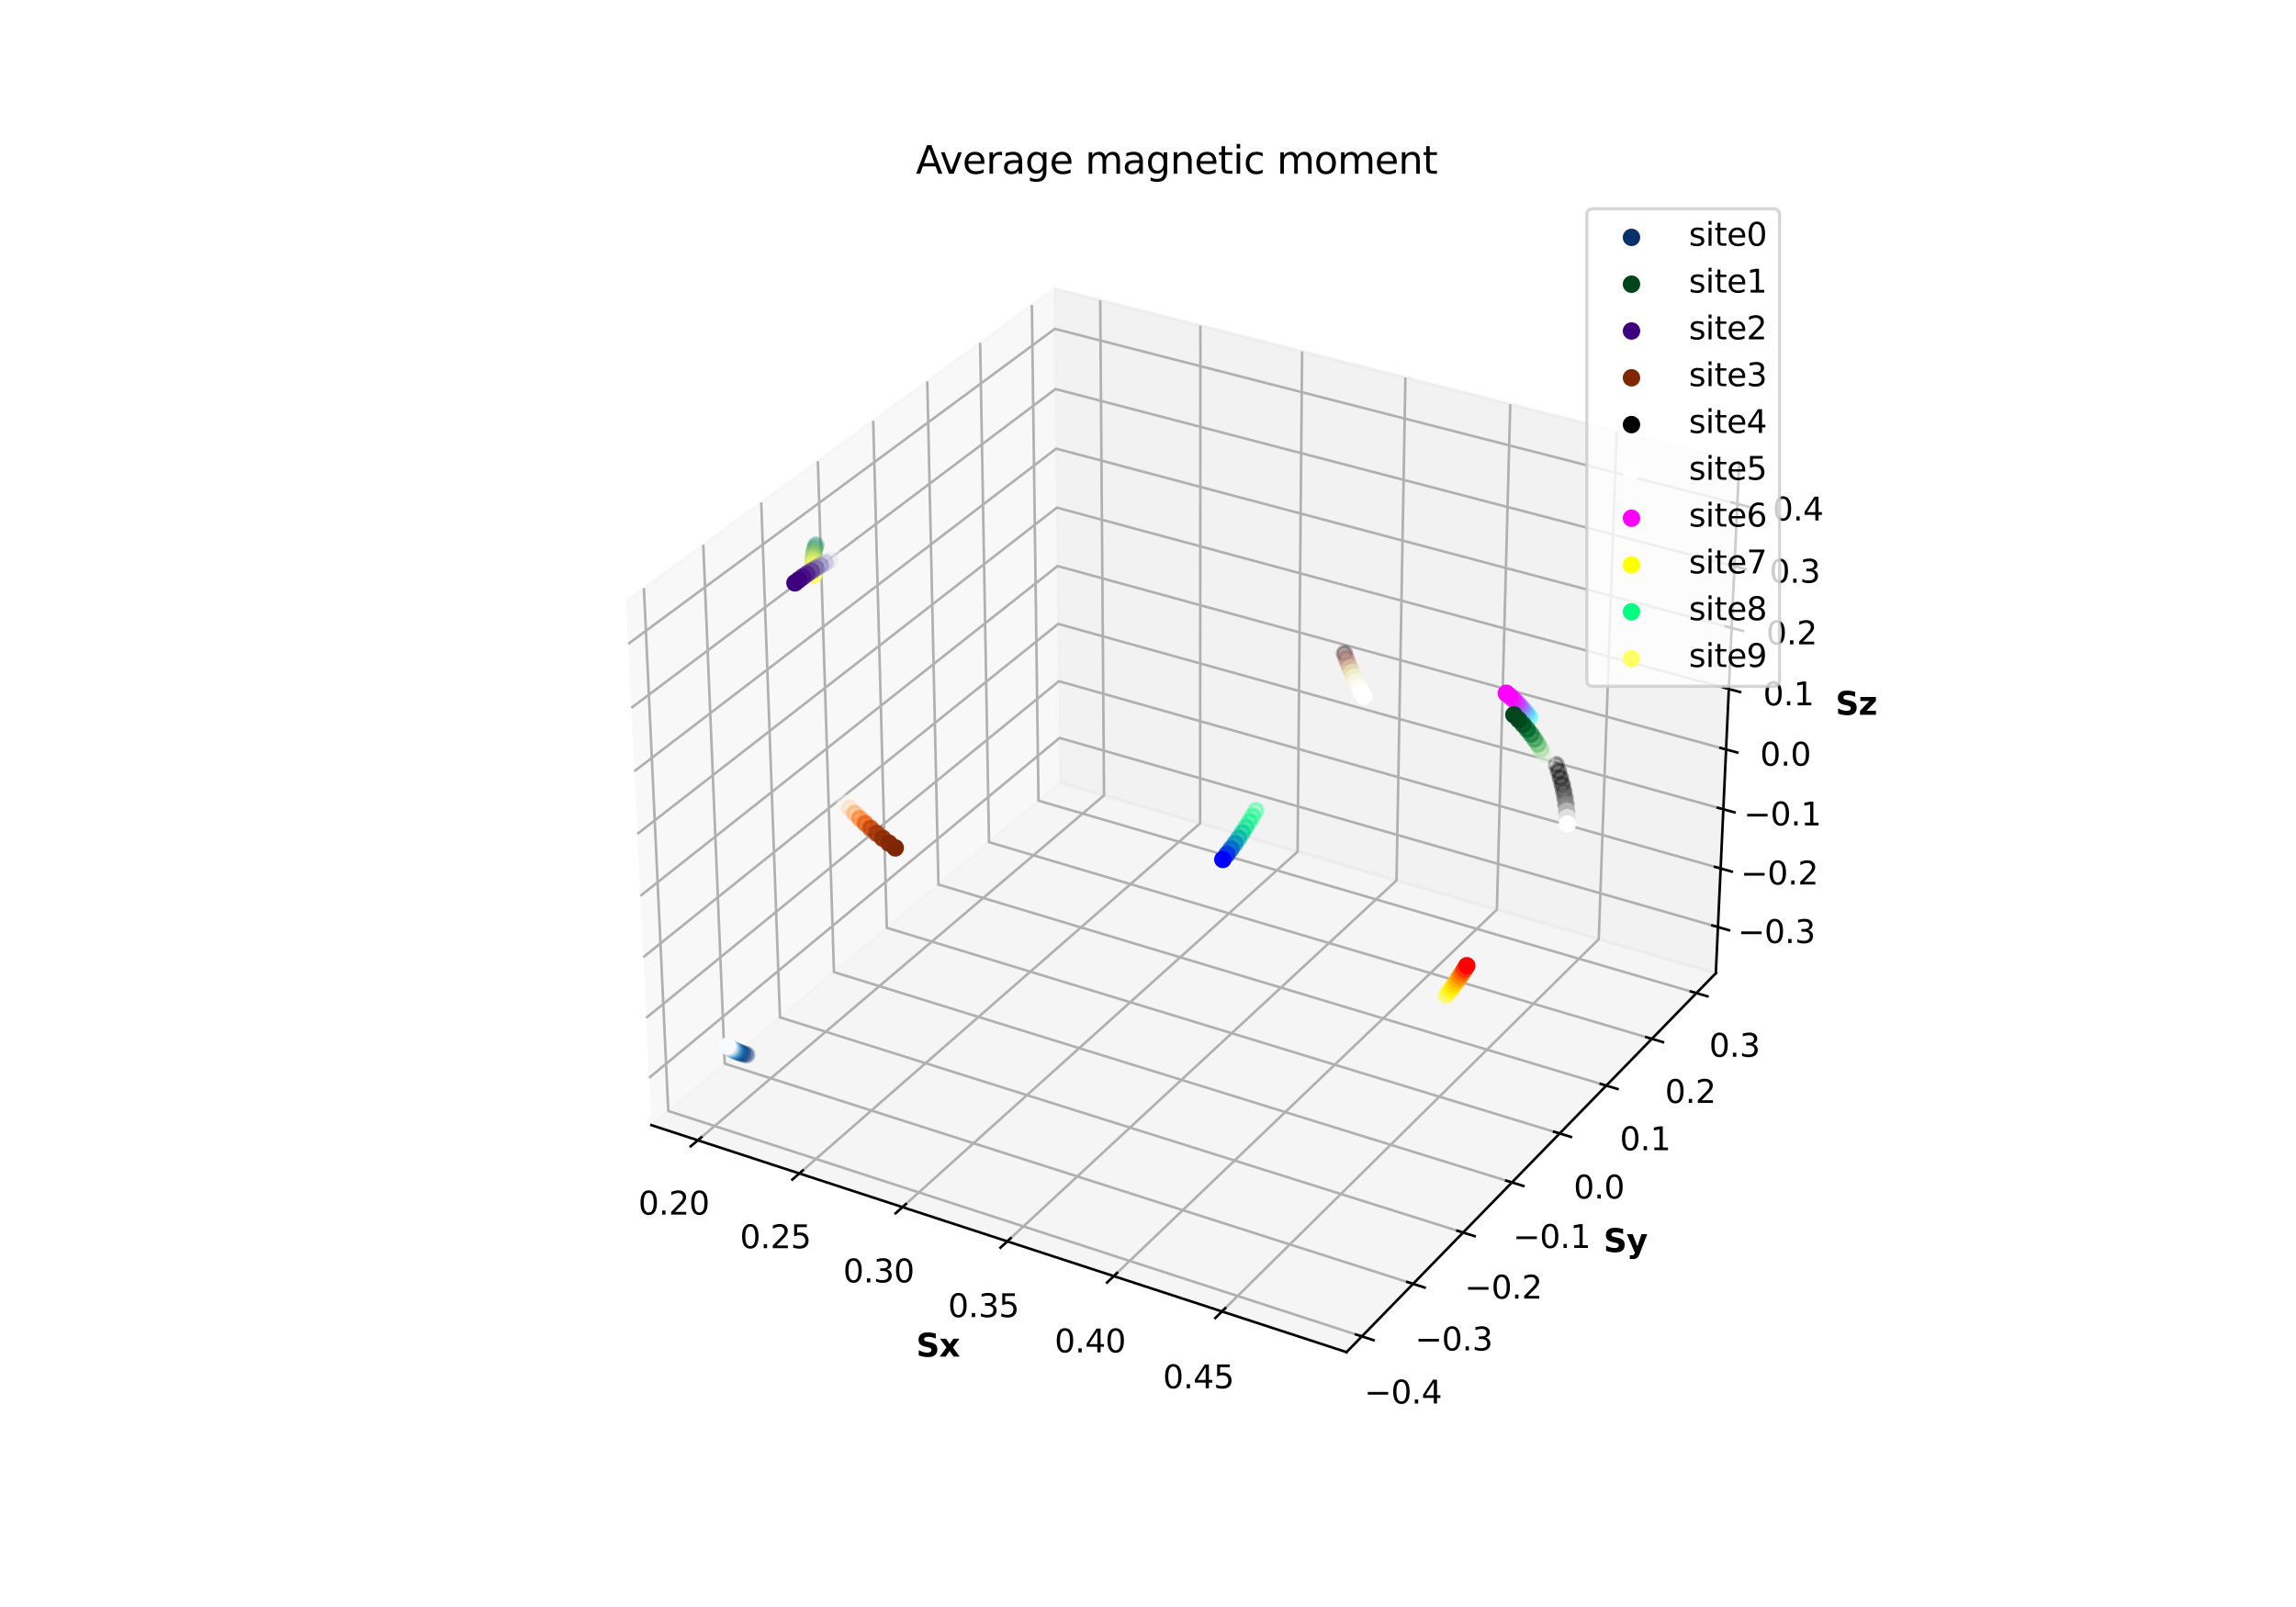 <?xml version="1.0" encoding="utf-8" standalone="no"?>
<!DOCTYPE svg PUBLIC "-//W3C//DTD SVG 1.1//EN"
  "http://www.w3.org/Graphics/SVG/1.1/DTD/svg11.dtd">
<svg xmlns:xlink="http://www.w3.org/1999/xlink" width="720pt" height="504pt" viewBox="0 0 720 504" xmlns="http://www.w3.org/2000/svg" version="1.1">
 <defs>
  <style type="text/css">*{stroke-linejoin: round; stroke-linecap: butt}</style>
 </defs>
 <g id="figure_1">
  <g id="patch_1">
   <path d="M 0 504 
L 720 504 
L 720 0 
L 0 0 
z
" style="fill: #ffffff"/>
  </g>
  <g id="patch_2">
   <path d="M 174.96 448.56 
L 563.04 448.56 
L 563.04 60.48 
L 174.96 60.48 
z
" style="fill: #ffffff"/>
  </g>
  <g id="pane3d_1">
   <g id="patch_3">
    <path d="M 204.263 352.872 
L 332.419 245.448 
L 330.638 90.525 
L 196.348 188.523 
" style="fill: #f2f2f2; opacity: 0.5; stroke: #f2f2f2; stroke-linejoin: miter"/>
   </g>
  </g>
  <g id="pane3d_2">
   <g id="patch_4">
    <path d="M 332.419 245.448 
L 538.065 305.222 
L 545.404 144.961 
L 330.638 90.525 
" style="fill: #e6e6e6; opacity: 0.5; stroke: #e6e6e6; stroke-linejoin: miter"/>
   </g>
  </g>
  <g id="pane3d_3">
   <g id="patch_5">
    <path d="M 204.263 352.872 
L 422.257 424.069 
L 538.065 305.222 
L 332.419 245.448 
" style="fill: #ececec; opacity: 0.5; stroke: #ececec; stroke-linejoin: miter"/>
   </g>
  </g>
  <g id="axis3d_1">
   <g id="line2d_1">
    <path d="M 204.263 352.872 
L 422.257 424.069 
" style="fill: none; stroke: #000000; stroke-width: 0.8; stroke-linecap: square"/>
   </g>
   <g id="text_1">
    <!-- Sx -->
    <g transform="translate(287.312 425.472) scale(0.1 -0.1)">
     <defs>
      <path id="DejaVuSans-Bold-53" d="M 3834 4519 
L 3834 3531 
Q 3450 3703 3084 3790 
Q 2719 3878 2394 3878 
Q 1963 3878 1756 3759 
Q 1550 3641 1550 3391 
Q 1550 3203 1689 3098 
Q 1828 2994 2194 2919 
L 2706 2816 
Q 3484 2659 3812 2340 
Q 4141 2022 4141 1434 
Q 4141 663 3683 286 
Q 3225 -91 2284 -91 
Q 1841 -91 1394 -6 
Q 947 78 500 244 
L 500 1259 
Q 947 1022 1364 901 
Q 1781 781 2169 781 
Q 2563 781 2772 912 
Q 2981 1044 2981 1288 
Q 2981 1506 2839 1625 
Q 2697 1744 2272 1838 
L 1806 1941 
Q 1106 2091 782 2419 
Q 459 2747 459 3303 
Q 459 4000 909 4375 
Q 1359 4750 2203 4750 
Q 2588 4750 2994 4692 
Q 3400 4634 3834 4519 
z
" transform="scale(0.016)"/>
      <path id="DejaVuSans-Bold-78" d="M 1422 1791 
L 159 3500 
L 1344 3500 
L 2059 2463 
L 2784 3500 
L 3969 3500 
L 2706 1797 
L 4031 0 
L 2847 0 
L 2059 1106 
L 1281 0 
L 97 0 
L 1422 1791 
z
" transform="scale(0.016)"/>
     </defs>
     <use xlink:href="#DejaVuSans-Bold-53"/>
     <use xlink:href="#DejaVuSans-Bold-78" x="72.021"/>
    </g>
   </g>
   <g id="Line3DCollection_1">
    <path d="M 218.824 357.628 
L 346.212 249.457 
L 345.014 94.169 
" style="fill: none; stroke: #b0b0b0; stroke-width: 0.8"/>
    <path d="M 250.663 368.026 
L 376.343 258.215 
L 376.433 102.132 
" style="fill: none; stroke: #b0b0b0; stroke-width: 0.8"/>
    <path d="M 283.007 378.59 
L 406.913 267.101 
L 408.33 110.217 
" style="fill: none; stroke: #b0b0b0; stroke-width: 0.8"/>
    <path d="M 315.87 389.323 
L 437.931 276.117 
L 440.716 118.426 
" style="fill: none; stroke: #b0b0b0; stroke-width: 0.8"/>
    <path d="M 349.263 400.229 
L 469.408 285.266 
L 473.601 126.761 
" style="fill: none; stroke: #b0b0b0; stroke-width: 0.8"/>
    <path d="M 383.2 411.313 
L 501.353 294.551 
L 506.997 135.227 
" style="fill: none; stroke: #b0b0b0; stroke-width: 0.8"/>
   </g>
   <g id="xtick_1">
    <g id="line2d_2">
     <path d="M 219.933 356.686 
L 216.6 359.515 
" style="fill: none; stroke: #000000; stroke-width: 0.8; stroke-linecap: square"/>
    </g>
    <g id="text_2">
     <!-- 0.20 -->
     <g transform="translate(200.172 380.925) scale(0.1 -0.1)">
      <defs>
       <path id="DejaVuSans-30" d="M 2034 4250 
Q 1547 4250 1301 3770 
Q 1056 3291 1056 2328 
Q 1056 1369 1301 889 
Q 1547 409 2034 409 
Q 2525 409 2770 889 
Q 3016 1369 3016 2328 
Q 3016 3291 2770 3770 
Q 2525 4250 2034 4250 
z
M 2034 4750 
Q 2819 4750 3233 4129 
Q 3647 3509 3647 2328 
Q 3647 1150 3233 529 
Q 2819 -91 2034 -91 
Q 1250 -91 836 529 
Q 422 1150 422 2328 
Q 422 3509 836 4129 
Q 1250 4750 2034 4750 
z
" transform="scale(0.016)"/>
       <path id="DejaVuSans-2e" d="M 684 794 
L 1344 794 
L 1344 0 
L 684 0 
L 684 794 
z
" transform="scale(0.016)"/>
       <path id="DejaVuSans-32" d="M 1228 531 
L 3431 531 
L 3431 0 
L 469 0 
L 469 531 
Q 828 903 1448 1529 
Q 2069 2156 2228 2338 
Q 2531 2678 2651 2914 
Q 2772 3150 2772 3378 
Q 2772 3750 2511 3984 
Q 2250 4219 1831 4219 
Q 1534 4219 1204 4116 
Q 875 4013 500 3803 
L 500 4441 
Q 881 4594 1212 4672 
Q 1544 4750 1819 4750 
Q 2544 4750 2975 4387 
Q 3406 4025 3406 3419 
Q 3406 3131 3298 2873 
Q 3191 2616 2906 2266 
Q 2828 2175 2409 1742 
Q 1991 1309 1228 531 
z
" transform="scale(0.016)"/>
      </defs>
      <use xlink:href="#DejaVuSans-30"/>
      <use xlink:href="#DejaVuSans-2e" x="63.623"/>
      <use xlink:href="#DejaVuSans-32" x="95.41"/>
      <use xlink:href="#DejaVuSans-30" x="159.033"/>
     </g>
    </g>
   </g>
   <g id="xtick_2">
    <g id="line2d_3">
     <path d="M 251.758 367.069 
L 248.467 369.944 
" style="fill: none; stroke: #000000; stroke-width: 0.8; stroke-linecap: square"/>
    </g>
    <g id="text_3">
     <!-- 0.25 -->
     <g transform="translate(232.033 391.474) scale(0.1 -0.1)">
      <defs>
       <path id="DejaVuSans-35" d="M 691 4666 
L 3169 4666 
L 3169 4134 
L 1269 4134 
L 1269 2991 
Q 1406 3038 1543 3061 
Q 1681 3084 1819 3084 
Q 2600 3084 3056 2656 
Q 3513 2228 3513 1497 
Q 3513 744 3044 326 
Q 2575 -91 1722 -91 
Q 1428 -91 1123 -41 
Q 819 9 494 109 
L 494 744 
Q 775 591 1075 516 
Q 1375 441 1709 441 
Q 2250 441 2565 725 
Q 2881 1009 2881 1497 
Q 2881 1984 2565 2268 
Q 2250 2553 1709 2553 
Q 1456 2553 1204 2497 
Q 953 2441 691 2322 
L 691 4666 
z
" transform="scale(0.016)"/>
      </defs>
      <use xlink:href="#DejaVuSans-30"/>
      <use xlink:href="#DejaVuSans-2e" x="63.623"/>
      <use xlink:href="#DejaVuSans-32" x="95.41"/>
      <use xlink:href="#DejaVuSans-35" x="159.033"/>
     </g>
    </g>
   </g>
   <g id="xtick_3">
    <g id="line2d_4">
     <path d="M 284.088 377.618 
L 280.842 380.538 
" style="fill: none; stroke: #000000; stroke-width: 0.8; stroke-linecap: square"/>
    </g>
    <g id="text_4">
     <!-- 0.30 -->
     <g transform="translate(264.401 402.191) scale(0.1 -0.1)">
      <defs>
       <path id="DejaVuSans-33" d="M 2597 2516 
Q 3050 2419 3304 2112 
Q 3559 1806 3559 1356 
Q 3559 666 3084 287 
Q 2609 -91 1734 -91 
Q 1441 -91 1130 -33 
Q 819 25 488 141 
L 488 750 
Q 750 597 1062 519 
Q 1375 441 1716 441 
Q 2309 441 2620 675 
Q 2931 909 2931 1356 
Q 2931 1769 2642 2001 
Q 2353 2234 1838 2234 
L 1294 2234 
L 1294 2753 
L 1863 2753 
Q 2328 2753 2575 2939 
Q 2822 3125 2822 3475 
Q 2822 3834 2567 4026 
Q 2313 4219 1838 4219 
Q 1578 4219 1281 4162 
Q 984 4106 628 3988 
L 628 4550 
Q 988 4650 1302 4700 
Q 1616 4750 1894 4750 
Q 2613 4750 3031 4423 
Q 3450 4097 3450 3541 
Q 3450 3153 3228 2886 
Q 3006 2619 2597 2516 
z
" transform="scale(0.016)"/>
      </defs>
      <use xlink:href="#DejaVuSans-30"/>
      <use xlink:href="#DejaVuSans-2e" x="63.623"/>
      <use xlink:href="#DejaVuSans-33" x="95.41"/>
      <use xlink:href="#DejaVuSans-30" x="159.033"/>
     </g>
    </g>
   </g>
   <g id="xtick_4">
    <g id="line2d_5">
     <path d="M 316.935 388.335 
L 313.735 391.303 
" style="fill: none; stroke: #000000; stroke-width: 0.8; stroke-linecap: square"/>
    </g>
    <g id="text_5">
     <!-- 0.35 -->
     <g transform="translate(297.29 413.081) scale(0.1 -0.1)">
      <use xlink:href="#DejaVuSans-30"/>
      <use xlink:href="#DejaVuSans-2e" x="63.623"/>
      <use xlink:href="#DejaVuSans-33" x="95.41"/>
      <use xlink:href="#DejaVuSans-35" x="159.033"/>
     </g>
    </g>
   </g>
   <g id="xtick_5">
    <g id="line2d_6">
     <path d="M 350.312 399.225 
L 347.16 402.241 
" style="fill: none; stroke: #000000; stroke-width: 0.8; stroke-linecap: square"/>
    </g>
    <g id="text_6">
     <!-- 0.40 -->
     <g transform="translate(330.71 424.146) scale(0.1 -0.1)">
      <defs>
       <path id="DejaVuSans-34" d="M 2419 4116 
L 825 1625 
L 2419 1625 
L 2419 4116 
z
M 2253 4666 
L 3047 4666 
L 3047 1625 
L 3713 1625 
L 3713 1100 
L 3047 1100 
L 3047 0 
L 2419 0 
L 2419 1100 
L 313 1100 
L 313 1709 
L 2253 4666 
z
" transform="scale(0.016)"/>
      </defs>
      <use xlink:href="#DejaVuSans-30"/>
      <use xlink:href="#DejaVuSans-2e" x="63.623"/>
      <use xlink:href="#DejaVuSans-34" x="95.41"/>
      <use xlink:href="#DejaVuSans-30" x="159.033"/>
     </g>
    </g>
   </g>
   <g id="xtick_6">
    <g id="line2d_7">
     <path d="M 384.232 410.293 
L 381.13 413.358 
" style="fill: none; stroke: #000000; stroke-width: 0.8; stroke-linecap: square"/>
    </g>
    <g id="text_7">
     <!-- 0.45 -->
     <g transform="translate(364.676 435.393) scale(0.1 -0.1)">
      <use xlink:href="#DejaVuSans-30"/>
      <use xlink:href="#DejaVuSans-2e" x="63.623"/>
      <use xlink:href="#DejaVuSans-34" x="95.41"/>
      <use xlink:href="#DejaVuSans-35" x="159.033"/>
     </g>
    </g>
   </g>
  </g>
  <g id="axis3d_2">
   <g id="line2d_8">
    <path d="M 538.065 305.222 
L 422.257 424.069 
" style="fill: none; stroke: #000000; stroke-width: 0.8; stroke-linecap: square"/>
   </g>
   <g id="text_8">
    <!-- Sy -->
    <g transform="translate(502.854 392.666) scale(0.1 -0.1)">
     <defs>
      <path id="DejaVuSans-Bold-79" d="M 78 3500 
L 1197 3500 
L 2138 1125 
L 2938 3500 
L 4056 3500 
L 2584 -331 
Q 2363 -916 2067 -1148 
Q 1772 -1381 1288 -1381 
L 641 -1381 
L 641 -647 
L 991 -647 
Q 1275 -647 1404 -556 
Q 1534 -466 1606 -231 
L 1638 -134 
L 78 3500 
z
" transform="scale(0.016)"/>
     </defs>
     <use xlink:href="#DejaVuSans-Bold-53"/>
     <use xlink:href="#DejaVuSans-Bold-79" x="72.021"/>
    </g>
   </g>
   <g id="Line3DCollection_2">
    <path d="M 201.923 184.455 
L 209.563 348.429 
L 427.068 419.132 
" style="fill: none; stroke: #b0b0b0; stroke-width: 0.8"/>
    <path d="M 220.538 170.87 
L 227.276 333.582 
L 443.128 402.65 
" style="fill: none; stroke: #b0b0b0; stroke-width: 0.8"/>
    <path d="M 238.717 157.604 
L 244.592 319.067 
L 458.811 386.556 
" style="fill: none; stroke: #b0b0b0; stroke-width: 0.8"/>
    <path d="M 256.475 144.645 
L 261.523 304.875 
L 474.127 370.838 
" style="fill: none; stroke: #b0b0b0; stroke-width: 0.8"/>
    <path d="M 273.827 131.983 
L 278.084 290.993 
L 489.09 355.482 
" style="fill: none; stroke: #b0b0b0; stroke-width: 0.8"/>
    <path d="M 290.786 119.607 
L 294.286 277.413 
L 503.713 340.475 
" style="fill: none; stroke: #b0b0b0; stroke-width: 0.8"/>
    <path d="M 307.366 107.508 
L 310.14 264.123 
L 518.006 325.807 
" style="fill: none; stroke: #b0b0b0; stroke-width: 0.8"/>
    <path d="M 323.578 95.676 
L 325.658 251.116 
L 531.981 311.466 
" style="fill: none; stroke: #b0b0b0; stroke-width: 0.8"/>
   </g>
   <g id="xtick_7">
    <g id="line2d_9">
     <path d="M 425.234 418.536 
L 430.739 420.326 
" style="fill: none; stroke: #000000; stroke-width: 0.8; stroke-linecap: square"/>
    </g>
    <g id="text_9">
     <!-- −0.4 -->
     <g transform="translate(427.834 440.185) scale(0.1 -0.1)">
      <defs>
       <path id="DejaVuSans-2212" d="M 678 2272 
L 4684 2272 
L 4684 1741 
L 678 1741 
L 678 2272 
z
" transform="scale(0.016)"/>
      </defs>
      <use xlink:href="#DejaVuSans-2212"/>
      <use xlink:href="#DejaVuSans-30" x="83.789"/>
      <use xlink:href="#DejaVuSans-2e" x="147.412"/>
      <use xlink:href="#DejaVuSans-34" x="179.199"/>
     </g>
    </g>
   </g>
   <g id="xtick_8">
    <g id="line2d_10">
     <path d="M 441.31 402.068 
L 446.769 403.815 
" style="fill: none; stroke: #000000; stroke-width: 0.8; stroke-linecap: square"/>
    </g>
    <g id="text_10">
     <!-- −0.3 -->
     <g transform="translate(443.747 423.535) scale(0.1 -0.1)">
      <use xlink:href="#DejaVuSans-2212"/>
      <use xlink:href="#DejaVuSans-30" x="83.789"/>
      <use xlink:href="#DejaVuSans-2e" x="147.412"/>
      <use xlink:href="#DejaVuSans-33" x="179.199"/>
     </g>
    </g>
   </g>
   <g id="xtick_9">
    <g id="line2d_11">
     <path d="M 457.007 385.988 
L 462.422 387.694 
" style="fill: none; stroke: #000000; stroke-width: 0.8; stroke-linecap: square"/>
    </g>
    <g id="text_11">
     <!-- −0.2 -->
     <g transform="translate(459.285 407.278) scale(0.1 -0.1)">
      <use xlink:href="#DejaVuSans-2212"/>
      <use xlink:href="#DejaVuSans-30" x="83.789"/>
      <use xlink:href="#DejaVuSans-2e" x="147.412"/>
      <use xlink:href="#DejaVuSans-32" x="179.199"/>
     </g>
    </g>
   </g>
   <g id="xtick_10">
    <g id="line2d_12">
     <path d="M 472.338 370.283 
L 477.709 371.949 
" style="fill: none; stroke: #000000; stroke-width: 0.8; stroke-linecap: square"/>
    </g>
    <g id="text_12">
     <!-- −0.1 -->
     <g transform="translate(474.46 391.401) scale(0.1 -0.1)">
      <defs>
       <path id="DejaVuSans-31" d="M 794 531 
L 1825 531 
L 1825 4091 
L 703 3866 
L 703 4441 
L 1819 4666 
L 2450 4666 
L 2450 531 
L 3481 531 
L 3481 0 
L 794 0 
L 794 531 
z
" transform="scale(0.016)"/>
      </defs>
      <use xlink:href="#DejaVuSans-2212"/>
      <use xlink:href="#DejaVuSans-30" x="83.789"/>
      <use xlink:href="#DejaVuSans-2e" x="147.412"/>
      <use xlink:href="#DejaVuSans-31" x="179.199"/>
     </g>
    </g>
   </g>
   <g id="xtick_11">
    <g id="line2d_13">
     <path d="M 487.316 354.939 
L 492.643 356.568 
" style="fill: none; stroke: #000000; stroke-width: 0.8; stroke-linecap: square"/>
    </g>
    <g id="text_13">
     <!-- 0.0 -->
     <g transform="translate(493.476 375.889) scale(0.1 -0.1)">
      <use xlink:href="#DejaVuSans-30"/>
      <use xlink:href="#DejaVuSans-2e" x="63.623"/>
      <use xlink:href="#DejaVuSans-30" x="95.41"/>
     </g>
    </g>
   </g>
   <g id="xtick_12">
    <g id="line2d_14">
     <path d="M 501.953 339.945 
L 507.237 341.537 
" style="fill: none; stroke: #000000; stroke-width: 0.8; stroke-linecap: square"/>
    </g>
    <g id="text_14">
     <!-- 0.1 -->
     <g transform="translate(507.963 360.731) scale(0.1 -0.1)">
      <use xlink:href="#DejaVuSans-30"/>
      <use xlink:href="#DejaVuSans-2e" x="63.623"/>
      <use xlink:href="#DejaVuSans-31" x="95.41"/>
     </g>
    </g>
   </g>
   <g id="xtick_13">
    <g id="line2d_15">
     <path d="M 516.26 325.289 
L 521.502 326.844 
" style="fill: none; stroke: #000000; stroke-width: 0.8; stroke-linecap: square"/>
    </g>
    <g id="text_15">
     <!-- 0.2 -->
     <g transform="translate(522.124 345.914) scale(0.1 -0.1)">
      <use xlink:href="#DejaVuSans-30"/>
      <use xlink:href="#DejaVuSans-2e" x="63.623"/>
      <use xlink:href="#DejaVuSans-32" x="95.41"/>
     </g>
    </g>
   </g>
   <g id="xtick_14">
    <g id="line2d_16">
     <path d="M 530.249 310.959 
L 535.449 312.48 
" style="fill: none; stroke: #000000; stroke-width: 0.8; stroke-linecap: square"/>
    </g>
    <g id="text_16">
     <!-- 0.3 -->
     <g transform="translate(535.97 331.428) scale(0.1 -0.1)">
      <use xlink:href="#DejaVuSans-30"/>
      <use xlink:href="#DejaVuSans-2e" x="63.623"/>
      <use xlink:href="#DejaVuSans-33" x="95.41"/>
     </g>
    </g>
   </g>
  </g>
  <g id="axis3d_3">
   <g id="line2d_17">
    <path d="M 538.065 305.222 
L 545.404 144.961 
" style="fill: none; stroke: #000000; stroke-width: 0.8; stroke-linecap: square"/>
   </g>
   <g id="text_17">
    <!-- Sz -->
    <g transform="translate(575.603 224.186) scale(0.1 -0.1)">
     <defs>
      <path id="DejaVuSans-Bold-7a" d="M 366 3500 
L 3419 3500 
L 3419 2719 
L 1575 800 
L 3419 800 
L 3419 0 
L 288 0 
L 288 781 
L 2131 2700 
L 366 2700 
L 366 3500 
z
" transform="scale(0.016)"/>
     </defs>
     <use xlink:href="#DejaVuSans-Bold-53"/>
     <use xlink:href="#DejaVuSans-Bold-7a" x="72.021"/>
    </g>
   </g>
   <g id="Line3DCollection_3">
    <path d="M 538.728 290.751 
L 332.258 231.432 
L 203.549 338.054 
" style="fill: none; stroke: #b0b0b0; stroke-width: 0.8"/>
    <path d="M 539.569 272.373 
L 332.054 213.64 
L 202.643 319.23 
" style="fill: none; stroke: #b0b0b0; stroke-width: 0.8"/>
    <path d="M 540.42 253.806 
L 331.847 195.674 
L 201.726 300.205 
" style="fill: none; stroke: #b0b0b0; stroke-width: 0.8"/>
    <path d="M 541.279 235.048 
L 331.638 177.531 
L 200.8 280.976 
" style="fill: none; stroke: #b0b0b0; stroke-width: 0.8"/>
    <path d="M 542.147 216.094 
L 331.428 159.208 
L 199.864 261.539 
" style="fill: none; stroke: #b0b0b0; stroke-width: 0.8"/>
    <path d="M 543.024 196.943 
L 331.215 140.703 
L 198.918 241.891 
" style="fill: none; stroke: #b0b0b0; stroke-width: 0.8"/>
    <path d="M 543.91 177.59 
L 331 122.014 
L 197.962 222.029 
" style="fill: none; stroke: #b0b0b0; stroke-width: 0.8"/>
    <path d="M 544.805 158.033 
L 330.783 103.136 
L 196.995 201.949 
" style="fill: none; stroke: #b0b0b0; stroke-width: 0.8"/>
   </g>
   <g id="xtick_15">
    <g id="line2d_18">
     <path d="M 536.995 290.253 
L 542.198 291.748 
" style="fill: none; stroke: #000000; stroke-width: 0.8; stroke-linecap: square"/>
    </g>
    <g id="text_18">
     <!-- −0.3 -->
     <g transform="translate(544.925 295.761) scale(0.1 -0.1)">
      <use xlink:href="#DejaVuSans-2212"/>
      <use xlink:href="#DejaVuSans-30" x="83.789"/>
      <use xlink:href="#DejaVuSans-2e" x="147.412"/>
      <use xlink:href="#DejaVuSans-33" x="179.199"/>
     </g>
    </g>
   </g>
   <g id="xtick_16">
    <g id="line2d_19">
     <path d="M 537.827 271.88 
L 543.058 273.36 
" style="fill: none; stroke: #000000; stroke-width: 0.8; stroke-linecap: square"/>
    </g>
    <g id="text_19">
     <!-- −0.2 -->
     <g transform="translate(545.858 277.408) scale(0.1 -0.1)">
      <use xlink:href="#DejaVuSans-2212"/>
      <use xlink:href="#DejaVuSans-30" x="83.789"/>
      <use xlink:href="#DejaVuSans-2e" x="147.412"/>
      <use xlink:href="#DejaVuSans-32" x="179.199"/>
     </g>
    </g>
   </g>
   <g id="xtick_17">
    <g id="line2d_20">
     <path d="M 538.668 253.318 
L 543.927 254.784 
" style="fill: none; stroke: #000000; stroke-width: 0.8; stroke-linecap: square"/>
    </g>
    <g id="text_20">
     <!-- −0.1 -->
     <g transform="translate(546.801 258.867) scale(0.1 -0.1)">
      <use xlink:href="#DejaVuSans-2212"/>
      <use xlink:href="#DejaVuSans-30" x="83.789"/>
      <use xlink:href="#DejaVuSans-2e" x="147.412"/>
      <use xlink:href="#DejaVuSans-31" x="179.199"/>
     </g>
    </g>
   </g>
   <g id="xtick_18">
    <g id="line2d_21">
     <path d="M 539.518 234.565 
L 544.805 236.015 
" style="fill: none; stroke: #000000; stroke-width: 0.8; stroke-linecap: square"/>
    </g>
    <g id="text_21">
     <!-- 0.0 -->
     <g transform="translate(551.944 240.135) scale(0.1 -0.1)">
      <use xlink:href="#DejaVuSans-30"/>
      <use xlink:href="#DejaVuSans-2e" x="63.623"/>
      <use xlink:href="#DejaVuSans-30" x="95.41"/>
     </g>
    </g>
   </g>
   <g id="xtick_19">
    <g id="line2d_22">
     <path d="M 540.376 215.616 
L 545.692 217.051 
" style="fill: none; stroke: #000000; stroke-width: 0.8; stroke-linecap: square"/>
    </g>
    <g id="text_22">
     <!-- 0.1 -->
     <g transform="translate(552.906 221.208) scale(0.1 -0.1)">
      <use xlink:href="#DejaVuSans-30"/>
      <use xlink:href="#DejaVuSans-2e" x="63.623"/>
      <use xlink:href="#DejaVuSans-31" x="95.41"/>
     </g>
    </g>
   </g>
   <g id="xtick_20">
    <g id="line2d_23">
     <path d="M 541.243 196.47 
L 546.588 197.889 
" style="fill: none; stroke: #000000; stroke-width: 0.8; stroke-linecap: square"/>
    </g>
    <g id="text_23">
     <!-- 0.2 -->
     <g transform="translate(553.879 202.084) scale(0.1 -0.1)">
      <use xlink:href="#DejaVuSans-30"/>
      <use xlink:href="#DejaVuSans-2e" x="63.623"/>
      <use xlink:href="#DejaVuSans-32" x="95.41"/>
     </g>
    </g>
   </g>
   <g id="xtick_21">
    <g id="line2d_24">
     <path d="M 542.12 177.123 
L 547.494 178.525 
" style="fill: none; stroke: #000000; stroke-width: 0.8; stroke-linecap: square"/>
    </g>
    <g id="text_24">
     <!-- 0.3 -->
     <g transform="translate(554.862 182.76) scale(0.1 -0.1)">
      <use xlink:href="#DejaVuSans-30"/>
      <use xlink:href="#DejaVuSans-2e" x="63.623"/>
      <use xlink:href="#DejaVuSans-33" x="95.41"/>
     </g>
    </g>
   </g>
   <g id="xtick_22">
    <g id="line2d_25">
     <path d="M 543.006 157.571 
L 548.409 158.957 
" style="fill: none; stroke: #000000; stroke-width: 0.8; stroke-linecap: square"/>
    </g>
    <g id="text_25">
     <!-- 0.4 -->
     <g transform="translate(555.855 163.232) scale(0.1 -0.1)">
      <use xlink:href="#DejaVuSans-30"/>
      <use xlink:href="#DejaVuSans-2e" x="63.623"/>
      <use xlink:href="#DejaVuSans-34" x="95.41"/>
     </g>
    </g>
   </g>
  </g>
  <g id="axes_1">
   <g id="Path3DCollection_1">
    <defs>
     <path id="C0_0_553d820988" d="M 0 2.236 
C 0.593 2.236 1.162 2 1.581 1.581 
C 2 1.162 2.236 0.593 2.236 -0 
C 2.236 -0.593 2 -1.162 1.581 -1.581 
C 1.162 -2 0.593 -2.236 0 -2.236 
C -0.593 -2.236 -1.162 -2 -1.581 -1.581 
C -2 -1.162 -2.236 -0.593 -2.236 0 
C -2.236 0.593 -2 1.162 -1.581 1.581 
C -1.162 2 -0.593 2.236 0 2.236 
z
"/>
    </defs>
    <g clip-path="url(#pf9bed373c8)">
     <use xlink:href="#C0_0_553d820988" x="393.835" y="254.165" style="fill: #00ff80; fill-opacity: 0.3; stroke: #00ff80; stroke-opacity: 0.3"/>
    </g>
    <g clip-path="url(#pf9bed373c8)">
     <use xlink:href="#C0_0_553d820988" x="392.831" y="255.923" style="fill: #00fc81; fill-opacity: 0.352; stroke: #00fc81; stroke-opacity: 0.352"/>
    </g>
    <g clip-path="url(#pf9bed373c8)">
     <use xlink:href="#C0_0_553d820988" x="391.789" y="257.673" style="fill: #00f386; fill-opacity: 0.411; stroke: #00f386; stroke-opacity: 0.411"/>
    </g>
    <g clip-path="url(#pf9bed373c8)">
     <use xlink:href="#C0_0_553d820988" x="390.71" y="259.413" style="fill: #00e38e; fill-opacity: 0.476; stroke: #00e38e; stroke-opacity: 0.476"/>
    </g>
    <g clip-path="url(#pf9bed373c8)">
     <use xlink:href="#C0_0_553d820988" x="389.594" y="261.141" style="fill: #00cd98; fill-opacity: 0.547; stroke: #00cd98; stroke-opacity: 0.547"/>
    </g>
    <g clip-path="url(#pf9bed373c8)">
     <use xlink:href="#C0_0_553d820988" x="388.441" y="262.857" style="fill: #00b1a6; fill-opacity: 0.625; stroke: #00b1a6; stroke-opacity: 0.625"/>
    </g>
    <g clip-path="url(#pf9bed373c8)">
     <use xlink:href="#C0_0_553d820988" x="387.252" y="264.557" style="fill: #008eb8; fill-opacity: 0.71; stroke: #008eb8; stroke-opacity: 0.71"/>
    </g>
    <g clip-path="url(#pf9bed373c8)">
     <use xlink:href="#C0_0_553d820988" x="386.028" y="266.241" style="fill: #0065cc; fill-opacity: 0.8; stroke: #0065cc; stroke-opacity: 0.8"/>
    </g>
    <g clip-path="url(#pf9bed373c8)">
     <use xlink:href="#C0_0_553d820988" x="384.77" y="267.908" style="fill: #0035e4; fill-opacity: 0.897; stroke: #0035e4; stroke-opacity: 0.897"/>
    </g>
    <g clip-path="url(#pf9bed373c8)">
     <use xlink:href="#C0_0_553d820988" x="383.477" y="269.554" style="fill: #0000ff; stroke: #0000ff"/>
    </g>
   </g>
   <g id="text_26">
    <!-- Average magnetic moment -->
    <g transform="translate(287.197 54.48) scale(0.12 -0.12)">
     <defs>
      <path id="DejaVuSans-41" d="M 2188 4044 
L 1331 1722 
L 3047 1722 
L 2188 4044 
z
M 1831 4666 
L 2547 4666 
L 4325 0 
L 3669 0 
L 3244 1197 
L 1141 1197 
L 716 0 
L 50 0 
L 1831 4666 
z
" transform="scale(0.016)"/>
      <path id="DejaVuSans-76" d="M 191 3500 
L 800 3500 
L 1894 563 
L 2988 3500 
L 3597 3500 
L 2284 0 
L 1503 0 
L 191 3500 
z
" transform="scale(0.016)"/>
      <path id="DejaVuSans-65" d="M 3597 1894 
L 3597 1613 
L 953 1613 
Q 991 1019 1311 708 
Q 1631 397 2203 397 
Q 2534 397 2845 478 
Q 3156 559 3463 722 
L 3463 178 
Q 3153 47 2828 -22 
Q 2503 -91 2169 -91 
Q 1331 -91 842 396 
Q 353 884 353 1716 
Q 353 2575 817 3079 
Q 1281 3584 2069 3584 
Q 2775 3584 3186 3129 
Q 3597 2675 3597 1894 
z
M 3022 2063 
Q 3016 2534 2758 2815 
Q 2500 3097 2075 3097 
Q 1594 3097 1305 2825 
Q 1016 2553 972 2059 
L 3022 2063 
z
" transform="scale(0.016)"/>
      <path id="DejaVuSans-72" d="M 2631 2963 
Q 2534 3019 2420 3045 
Q 2306 3072 2169 3072 
Q 1681 3072 1420 2755 
Q 1159 2438 1159 1844 
L 1159 0 
L 581 0 
L 581 3500 
L 1159 3500 
L 1159 2956 
Q 1341 3275 1631 3429 
Q 1922 3584 2338 3584 
Q 2397 3584 2469 3576 
Q 2541 3569 2628 3553 
L 2631 2963 
z
" transform="scale(0.016)"/>
      <path id="DejaVuSans-61" d="M 2194 1759 
Q 1497 1759 1228 1600 
Q 959 1441 959 1056 
Q 959 750 1161 570 
Q 1363 391 1709 391 
Q 2188 391 2477 730 
Q 2766 1069 2766 1631 
L 2766 1759 
L 2194 1759 
z
M 3341 1997 
L 3341 0 
L 2766 0 
L 2766 531 
Q 2569 213 2275 61 
Q 1981 -91 1556 -91 
Q 1019 -91 701 211 
Q 384 513 384 1019 
Q 384 1609 779 1909 
Q 1175 2209 1959 2209 
L 2766 2209 
L 2766 2266 
Q 2766 2663 2505 2880 
Q 2244 3097 1772 3097 
Q 1472 3097 1187 3025 
Q 903 2953 641 2809 
L 641 3341 
Q 956 3463 1253 3523 
Q 1550 3584 1831 3584 
Q 2591 3584 2966 3190 
Q 3341 2797 3341 1997 
z
" transform="scale(0.016)"/>
      <path id="DejaVuSans-67" d="M 2906 1791 
Q 2906 2416 2648 2759 
Q 2391 3103 1925 3103 
Q 1463 3103 1205 2759 
Q 947 2416 947 1791 
Q 947 1169 1205 825 
Q 1463 481 1925 481 
Q 2391 481 2648 825 
Q 2906 1169 2906 1791 
z
M 3481 434 
Q 3481 -459 3084 -895 
Q 2688 -1331 1869 -1331 
Q 1566 -1331 1297 -1286 
Q 1028 -1241 775 -1147 
L 775 -588 
Q 1028 -725 1275 -790 
Q 1522 -856 1778 -856 
Q 2344 -856 2625 -561 
Q 2906 -266 2906 331 
L 2906 616 
Q 2728 306 2450 153 
Q 2172 0 1784 0 
Q 1141 0 747 490 
Q 353 981 353 1791 
Q 353 2603 747 3093 
Q 1141 3584 1784 3584 
Q 2172 3584 2450 3431 
Q 2728 3278 2906 2969 
L 2906 3500 
L 3481 3500 
L 3481 434 
z
" transform="scale(0.016)"/>
      <path id="DejaVuSans-20" transform="scale(0.016)"/>
      <path id="DejaVuSans-6d" d="M 3328 2828 
Q 3544 3216 3844 3400 
Q 4144 3584 4550 3584 
Q 5097 3584 5394 3201 
Q 5691 2819 5691 2113 
L 5691 0 
L 5113 0 
L 5113 2094 
Q 5113 2597 4934 2840 
Q 4756 3084 4391 3084 
Q 3944 3084 3684 2787 
Q 3425 2491 3425 1978 
L 3425 0 
L 2847 0 
L 2847 2094 
Q 2847 2600 2669 2842 
Q 2491 3084 2119 3084 
Q 1678 3084 1418 2786 
Q 1159 2488 1159 1978 
L 1159 0 
L 581 0 
L 581 3500 
L 1159 3500 
L 1159 2956 
Q 1356 3278 1631 3431 
Q 1906 3584 2284 3584 
Q 2666 3584 2933 3390 
Q 3200 3197 3328 2828 
z
" transform="scale(0.016)"/>
      <path id="DejaVuSans-6e" d="M 3513 2113 
L 3513 0 
L 2938 0 
L 2938 2094 
Q 2938 2591 2744 2837 
Q 2550 3084 2163 3084 
Q 1697 3084 1428 2787 
Q 1159 2491 1159 1978 
L 1159 0 
L 581 0 
L 581 3500 
L 1159 3500 
L 1159 2956 
Q 1366 3272 1645 3428 
Q 1925 3584 2291 3584 
Q 2894 3584 3203 3211 
Q 3513 2838 3513 2113 
z
" transform="scale(0.016)"/>
      <path id="DejaVuSans-74" d="M 1172 4494 
L 1172 3500 
L 2356 3500 
L 2356 3053 
L 1172 3053 
L 1172 1153 
Q 1172 725 1289 603 
Q 1406 481 1766 481 
L 2356 481 
L 2356 0 
L 1766 0 
Q 1100 0 847 248 
Q 594 497 594 1153 
L 594 3053 
L 172 3053 
L 172 3500 
L 594 3500 
L 594 4494 
L 1172 4494 
z
" transform="scale(0.016)"/>
      <path id="DejaVuSans-69" d="M 603 3500 
L 1178 3500 
L 1178 0 
L 603 0 
L 603 3500 
z
M 603 4863 
L 1178 4863 
L 1178 4134 
L 603 4134 
L 603 4863 
z
" transform="scale(0.016)"/>
      <path id="DejaVuSans-63" d="M 3122 3366 
L 3122 2828 
Q 2878 2963 2633 3030 
Q 2388 3097 2138 3097 
Q 1578 3097 1268 2742 
Q 959 2388 959 1747 
Q 959 1106 1268 751 
Q 1578 397 2138 397 
Q 2388 397 2633 464 
Q 2878 531 3122 666 
L 3122 134 
Q 2881 22 2623 -34 
Q 2366 -91 2075 -91 
Q 1284 -91 818 406 
Q 353 903 353 1747 
Q 353 2603 823 3093 
Q 1294 3584 2113 3584 
Q 2378 3584 2631 3529 
Q 2884 3475 3122 3366 
z
" transform="scale(0.016)"/>
      <path id="DejaVuSans-6f" d="M 1959 3097 
Q 1497 3097 1228 2736 
Q 959 2375 959 1747 
Q 959 1119 1226 758 
Q 1494 397 1959 397 
Q 2419 397 2687 759 
Q 2956 1122 2956 1747 
Q 2956 2369 2687 2733 
Q 2419 3097 1959 3097 
z
M 1959 3584 
Q 2709 3584 3137 3096 
Q 3566 2609 3566 1747 
Q 3566 888 3137 398 
Q 2709 -91 1959 -91 
Q 1206 -91 779 398 
Q 353 888 353 1747 
Q 353 2609 779 3096 
Q 1206 3584 1959 3584 
z
" transform="scale(0.016)"/>
     </defs>
     <use xlink:href="#DejaVuSans-41"/>
     <use xlink:href="#DejaVuSans-76" x="62.533"/>
     <use xlink:href="#DejaVuSans-65" x="121.713"/>
     <use xlink:href="#DejaVuSans-72" x="183.236"/>
     <use xlink:href="#DejaVuSans-61" x="224.35"/>
     <use xlink:href="#DejaVuSans-67" x="285.629"/>
     <use xlink:href="#DejaVuSans-65" x="349.105"/>
     <use xlink:href="#DejaVuSans-20" x="410.629"/>
     <use xlink:href="#DejaVuSans-6d" x="442.416"/>
     <use xlink:href="#DejaVuSans-61" x="539.828"/>
     <use xlink:href="#DejaVuSans-67" x="601.107"/>
     <use xlink:href="#DejaVuSans-6e" x="664.584"/>
     <use xlink:href="#DejaVuSans-65" x="727.963"/>
     <use xlink:href="#DejaVuSans-74" x="789.486"/>
     <use xlink:href="#DejaVuSans-69" x="828.695"/>
     <use xlink:href="#DejaVuSans-63" x="856.479"/>
     <use xlink:href="#DejaVuSans-20" x="911.459"/>
     <use xlink:href="#DejaVuSans-6d" x="943.246"/>
     <use xlink:href="#DejaVuSans-6f" x="1040.658"/>
     <use xlink:href="#DejaVuSans-6d" x="1101.84"/>
     <use xlink:href="#DejaVuSans-65" x="1199.252"/>
     <use xlink:href="#DejaVuSans-6e" x="1260.775"/>
     <use xlink:href="#DejaVuSans-74" x="1324.154"/>
    </g>
   </g>
   <g id="Path3DCollection_2">
    <defs>
     <path id="C1_0_09efd13c7e" d="M 0 2.236 
C 0.593 2.236 1.162 2 1.581 1.581 
C 2 1.162 2.236 0.593 2.236 -0 
C 2.236 -0.593 2 -1.162 1.581 -1.581 
C 1.162 -2 0.593 -2.236 0 -2.236 
C -0.593 -2.236 -1.162 -2 -1.581 -1.581 
C -2 -1.162 -2.236 -0.593 -2.236 0 
C -2.236 0.593 -2 1.162 -1.581 1.581 
C -1.162 2 -0.593 2.236 0 2.236 
z
"/>
    </defs>
    <g clip-path="url(#pf9bed373c8)">
     <use xlink:href="#C1_0_09efd13c7e" x="488" y="239.802" style="fill-opacity: 0.3; stroke: #000000; stroke-opacity: 0.3"/>
    </g>
    <g clip-path="url(#pf9bed373c8)">
     <use xlink:href="#C1_0_09efd13c7e" x="488.711" y="241.886" style="fill: #030303; fill-opacity: 0.363; stroke: #030303; stroke-opacity: 0.363"/>
    </g>
    <g clip-path="url(#pf9bed373c8)">
     <use xlink:href="#C1_0_09efd13c7e" x="489.343" y="243.972" style="fill: #0e0e0e; fill-opacity: 0.43; stroke: #0e0e0e; stroke-opacity: 0.43"/>
    </g>
    <g clip-path="url(#pf9bed373c8)">
     <use xlink:href="#C1_0_09efd13c7e" x="489.896" y="246.057" style="fill: #212121; fill-opacity: 0.501; stroke: #212121; stroke-opacity: 0.501"/>
    </g>
    <g clip-path="url(#pf9bed373c8)">
     <use xlink:href="#C1_0_09efd13c7e" x="490.369" y="248.14" style="fill: #3f3f3f; fill-opacity: 0.575; stroke: #3f3f3f; stroke-opacity: 0.575"/>
    </g>
    <g clip-path="url(#pf9bed373c8)">
     <use xlink:href="#C1_0_09efd13c7e" x="490.76" y="250.218" style="fill: #616161; fill-opacity: 0.653; stroke: #616161; stroke-opacity: 0.653"/>
    </g>
    <g clip-path="url(#pf9bed373c8)">
     <use xlink:href="#C1_0_09efd13c7e" x="491.069" y="252.289" style="fill: #868686; fill-opacity: 0.735; stroke: #868686; stroke-opacity: 0.735"/>
    </g>
    <g clip-path="url(#pf9bed373c8)">
     <use xlink:href="#C1_0_09efd13c7e" x="491.295" y="254.351" style="fill: #b6b6b6; fill-opacity: 0.82; stroke: #b6b6b6; stroke-opacity: 0.82"/>
    </g>
    <g clip-path="url(#pf9bed373c8)">
     <use xlink:href="#C1_0_09efd13c7e" x="491.437" y="256.401" style="fill: #e1e1e1; fill-opacity: 0.908; stroke: #e1e1e1; stroke-opacity: 0.908"/>
    </g>
    <g clip-path="url(#pf9bed373c8)">
     <use xlink:href="#C1_0_09efd13c7e" x="491.494" y="258.437" style="fill: #ffffff; stroke: #ffffff"/>
    </g>
   </g>
   <g id="Path3DCollection_3">
    <defs>
     <path id="C2_0_df73cb409f" d="M 0 2.236 
C 0.593 2.236 1.162 2 1.581 1.581 
C 2 1.162 2.236 0.593 2.236 -0 
C 2.236 -0.593 2 -1.162 1.581 -1.581 
C 1.162 -2 0.593 -2.236 0 -2.236 
C -0.593 -2.236 -1.162 -2 -1.581 -1.581 
C -2 -1.162 -2.236 -0.593 -2.236 0 
C -2.236 0.593 -2 1.162 -1.581 1.581 
C -1.162 2 -0.593 2.236 0 2.236 
z
"/>
    </defs>
    <g clip-path="url(#pf9bed373c8)">
     <use xlink:href="#C2_0_df73cb409f" x="234.182" y="330.815" style="fill: #08306b; fill-opacity: 0.3; stroke: #08306b; stroke-opacity: 0.3"/>
    </g>
    <g clip-path="url(#pf9bed373c8)">
     <use xlink:href="#C2_0_df73cb409f" x="233.334" y="330.587" style="fill: #083370; fill-opacity: 0.376; stroke: #083370; stroke-opacity: 0.376"/>
    </g>
    <g clip-path="url(#pf9bed373c8)">
     <use xlink:href="#C2_0_df73cb409f" x="232.528" y="330.337" style="fill: #083d7f; fill-opacity: 0.453; stroke: #083d7f; stroke-opacity: 0.453"/>
    </g>
    <g clip-path="url(#pf9bed373c8)">
     <use xlink:href="#C2_0_df73cb409f" x="231.767" y="330.067" style="fill: #084f99; fill-opacity: 0.53; stroke: #084f99; stroke-opacity: 0.53"/>
    </g>
    <g clip-path="url(#pf9bed373c8)">
     <use xlink:href="#C2_0_df73cb409f" x="231.05" y="329.778" style="fill: #1966ad; fill-opacity: 0.607; stroke: #1966ad; stroke-opacity: 0.607"/>
    </g>
    <g clip-path="url(#pf9bed373c8)">
     <use xlink:href="#C2_0_df73cb409f" x="230.378" y="329.469" style="fill: #3585bf; fill-opacity: 0.685; stroke: #3585bf; stroke-opacity: 0.685"/>
    </g>
    <g clip-path="url(#pf9bed373c8)">
     <use xlink:href="#C2_0_df73cb409f" x="229.751" y="329.141" style="fill: #5fa6d1; fill-opacity: 0.763; stroke: #5fa6d1; stroke-opacity: 0.763"/>
    </g>
    <g clip-path="url(#pf9bed373c8)">
     <use xlink:href="#C2_0_df73cb409f" x="229.169" y="328.795" style="fill: #9cc9e1; fill-opacity: 0.842; stroke: #9cc9e1; stroke-opacity: 0.842"/>
    </g>
    <g clip-path="url(#pf9bed373c8)">
     <use xlink:href="#C2_0_df73cb409f" x="228.632" y="328.431" style="fill: #d0e1f2; fill-opacity: 0.921; stroke: #d0e1f2; stroke-opacity: 0.921"/>
    </g>
    <g clip-path="url(#pf9bed373c8)">
     <use xlink:href="#C2_0_df73cb409f" x="228.141" y="328.049" style="fill: #f7fbff; stroke: #f7fbff"/>
    </g>
   </g>
   <g id="legend_1">
    <g id="patch_6">
     <path d="M 499.617 215.261 
L 556.04 215.261 
Q 558.04 215.261 558.04 213.261 
L 558.04 67.48 
Q 558.04 65.48 556.04 65.48 
L 499.617 65.48 
Q 497.617 65.48 497.617 67.48 
L 497.617 213.261 
Q 497.617 215.261 499.617 215.261 
z
" style="fill: #ffffff; opacity: 0.8; stroke: #cccccc; stroke-linejoin: miter"/>
    </g>
    <g id="Path3DCollection_4">
     <path d="M 511.617 76.69 
C 512.21 76.69 512.778 76.454 513.198 76.035 
C 513.617 75.615 513.853 75.046 513.853 74.453 
C 513.853 73.86 513.617 73.292 513.198 72.872 
C 512.778 72.453 512.21 72.217 511.617 72.217 
C 511.024 72.217 510.455 72.453 510.035 72.872 
C 509.616 73.292 509.38 73.86 509.38 74.453 
C 509.38 75.046 509.616 75.615 510.035 76.035 
C 510.455 76.454 511.024 76.69 511.617 76.69 
z
" style="fill: #08306b; stroke: #08306b"/>
    </g>
    <g id="text_27">
     <!-- site0 -->
     <g transform="translate(529.617 77.078) scale(0.1 -0.1)">
      <defs>
       <path id="DejaVuSans-73" d="M 2834 3397 
L 2834 2853 
Q 2591 2978 2328 3040 
Q 2066 3103 1784 3103 
Q 1356 3103 1142 2972 
Q 928 2841 928 2578 
Q 928 2378 1081 2264 
Q 1234 2150 1697 2047 
L 1894 2003 
Q 2506 1872 2764 1633 
Q 3022 1394 3022 966 
Q 3022 478 2636 193 
Q 2250 -91 1575 -91 
Q 1294 -91 989 -36 
Q 684 19 347 128 
L 347 722 
Q 666 556 975 473 
Q 1284 391 1588 391 
Q 1994 391 2212 530 
Q 2431 669 2431 922 
Q 2431 1156 2273 1281 
Q 2116 1406 1581 1522 
L 1381 1569 
Q 847 1681 609 1914 
Q 372 2147 372 2553 
Q 372 3047 722 3315 
Q 1072 3584 1716 3584 
Q 2034 3584 2315 3537 
Q 2597 3491 2834 3397 
z
" transform="scale(0.016)"/>
      </defs>
      <use xlink:href="#DejaVuSans-73"/>
      <use xlink:href="#DejaVuSans-69" x="52.1"/>
      <use xlink:href="#DejaVuSans-74" x="79.883"/>
      <use xlink:href="#DejaVuSans-65" x="119.092"/>
      <use xlink:href="#DejaVuSans-30" x="180.615"/>
     </g>
    </g>
    <g id="Path3DCollection_5">
     <path d="M 511.617 91.368 
C 512.21 91.368 512.778 91.132 513.198 90.713 
C 513.617 90.293 513.853 89.725 513.853 89.132 
C 513.853 88.539 513.617 87.97 513.198 87.55 
C 512.778 87.131 512.21 86.895 511.617 86.895 
C 511.024 86.895 510.455 87.131 510.035 87.55 
C 509.616 87.97 509.38 88.539 509.38 89.132 
C 509.38 89.725 509.616 90.293 510.035 90.713 
C 510.455 91.132 511.024 91.368 511.617 91.368 
z
" style="fill: #00441b; stroke: #00441b"/>
    </g>
    <g id="text_28">
     <!-- site1 -->
     <g transform="translate(529.617 91.757) scale(0.1 -0.1)">
      <use xlink:href="#DejaVuSans-73"/>
      <use xlink:href="#DejaVuSans-69" x="52.1"/>
      <use xlink:href="#DejaVuSans-74" x="79.883"/>
      <use xlink:href="#DejaVuSans-65" x="119.092"/>
      <use xlink:href="#DejaVuSans-31" x="180.615"/>
     </g>
    </g>
    <g id="Path3DCollection_6">
     <path d="M 511.617 106.046 
C 512.21 106.046 512.778 105.81 513.198 105.391 
C 513.617 104.972 513.853 104.403 513.853 103.81 
C 513.853 103.217 513.617 102.648 513.198 102.229 
C 512.778 101.809 512.21 101.574 511.617 101.574 
C 511.024 101.574 510.455 101.809 510.035 102.229 
C 509.616 102.648 509.38 103.217 509.38 103.81 
C 509.38 104.403 509.616 104.972 510.035 105.391 
C 510.455 105.81 511.024 106.046 511.617 106.046 
z
" style="fill: #3f007d; stroke: #3f007d"/>
    </g>
    <g id="text_29">
     <!-- site2 -->
     <g transform="translate(529.617 106.435) scale(0.1 -0.1)">
      <use xlink:href="#DejaVuSans-73"/>
      <use xlink:href="#DejaVuSans-69" x="52.1"/>
      <use xlink:href="#DejaVuSans-74" x="79.883"/>
      <use xlink:href="#DejaVuSans-65" x="119.092"/>
      <use xlink:href="#DejaVuSans-32" x="180.615"/>
     </g>
    </g>
    <g id="Path3DCollection_7">
     <path d="M 511.617 120.724 
C 512.21 120.724 512.778 120.488 513.198 120.069 
C 513.617 119.65 513.853 119.081 513.853 118.488 
C 513.853 117.895 513.617 117.326 513.198 116.907 
C 512.778 116.487 512.21 116.252 511.617 116.252 
C 511.024 116.252 510.455 116.487 510.035 116.907 
C 509.616 117.326 509.38 117.895 509.38 118.488 
C 509.38 119.081 509.616 119.65 510.035 120.069 
C 510.455 120.488 511.024 120.724 511.617 120.724 
z
" style="fill: #7f2704; stroke: #7f2704"/>
    </g>
    <g id="text_30">
     <!-- site3 -->
     <g transform="translate(529.617 121.113) scale(0.1 -0.1)">
      <use xlink:href="#DejaVuSans-73"/>
      <use xlink:href="#DejaVuSans-69" x="52.1"/>
      <use xlink:href="#DejaVuSans-74" x="79.883"/>
      <use xlink:href="#DejaVuSans-65" x="119.092"/>
      <use xlink:href="#DejaVuSans-33" x="180.615"/>
     </g>
    </g>
    <g id="Path3DCollection_8">
     <path d="M 511.617 135.402 
C 512.21 135.402 512.778 135.166 513.198 134.747 
C 513.617 134.328 513.853 133.759 513.853 133.166 
C 513.853 132.573 513.617 132.004 513.198 131.585 
C 512.778 131.165 512.21 130.93 511.617 130.93 
C 511.024 130.93 510.455 131.165 510.035 131.585 
C 509.616 132.004 509.38 132.573 509.38 133.166 
C 509.38 133.759 509.616 134.328 510.035 134.747 
C 510.455 135.166 511.024 135.402 511.617 135.402 
z
" style="stroke: #000000"/>
    </g>
    <g id="text_31">
     <!-- site4 -->
     <g transform="translate(529.617 135.791) scale(0.1 -0.1)">
      <use xlink:href="#DejaVuSans-73"/>
      <use xlink:href="#DejaVuSans-69" x="52.1"/>
      <use xlink:href="#DejaVuSans-74" x="79.883"/>
      <use xlink:href="#DejaVuSans-65" x="119.092"/>
      <use xlink:href="#DejaVuSans-34" x="180.615"/>
     </g>
    </g>
    <g id="Path3DCollection_9">
     <path d="M 511.617 150.08 
C 512.21 150.08 512.778 149.845 513.198 149.425 
C 513.617 149.006 513.853 148.437 513.853 147.844 
C 513.853 147.251 513.617 146.682 513.198 146.263 
C 512.778 145.844 512.21 145.608 511.617 145.608 
C 511.024 145.608 510.455 145.844 510.035 146.263 
C 509.616 146.682 509.38 147.251 509.38 147.844 
C 509.38 148.437 509.616 149.006 510.035 149.425 
C 510.455 149.845 511.024 150.08 511.617 150.08 
z
" style="fill: #ffffff; stroke: #ffffff"/>
    </g>
    <g id="text_32">
     <!-- site5 -->
     <g transform="translate(529.617 150.469) scale(0.1 -0.1)">
      <use xlink:href="#DejaVuSans-73"/>
      <use xlink:href="#DejaVuSans-69" x="52.1"/>
      <use xlink:href="#DejaVuSans-74" x="79.883"/>
      <use xlink:href="#DejaVuSans-65" x="119.092"/>
      <use xlink:href="#DejaVuSans-35" x="180.615"/>
     </g>
    </g>
    <g id="Path3DCollection_10">
     <path d="M 511.617 164.758 
C 512.21 164.758 512.778 164.523 513.198 164.103 
C 513.617 163.684 513.853 163.115 513.853 162.522 
C 513.853 161.929 513.617 161.36 513.198 160.941 
C 512.778 160.522 512.21 160.286 511.617 160.286 
C 511.024 160.286 510.455 160.522 510.035 160.941 
C 509.616 161.36 509.38 161.929 509.38 162.522 
C 509.38 163.115 509.616 163.684 510.035 164.103 
C 510.455 164.523 511.024 164.758 511.617 164.758 
z
" style="fill: #ff00ff; stroke: #ff00ff"/>
    </g>
    <g id="text_33">
     <!-- site6 -->
     <g transform="translate(529.617 165.147) scale(0.1 -0.1)">
      <defs>
       <path id="DejaVuSans-36" d="M 2113 2584 
Q 1688 2584 1439 2293 
Q 1191 2003 1191 1497 
Q 1191 994 1439 701 
Q 1688 409 2113 409 
Q 2538 409 2786 701 
Q 3034 994 3034 1497 
Q 3034 2003 2786 2293 
Q 2538 2584 2113 2584 
z
M 3366 4563 
L 3366 3988 
Q 3128 4100 2886 4159 
Q 2644 4219 2406 4219 
Q 1781 4219 1451 3797 
Q 1122 3375 1075 2522 
Q 1259 2794 1537 2939 
Q 1816 3084 2150 3084 
Q 2853 3084 3261 2657 
Q 3669 2231 3669 1497 
Q 3669 778 3244 343 
Q 2819 -91 2113 -91 
Q 1303 -91 875 529 
Q 447 1150 447 2328 
Q 447 3434 972 4092 
Q 1497 4750 2381 4750 
Q 2619 4750 2861 4703 
Q 3103 4656 3366 4563 
z
" transform="scale(0.016)"/>
      </defs>
      <use xlink:href="#DejaVuSans-73"/>
      <use xlink:href="#DejaVuSans-69" x="52.1"/>
      <use xlink:href="#DejaVuSans-74" x="79.883"/>
      <use xlink:href="#DejaVuSans-65" x="119.092"/>
      <use xlink:href="#DejaVuSans-36" x="180.615"/>
     </g>
    </g>
    <g id="Path3DCollection_11">
     <path d="M 511.617 179.436 
C 512.21 179.436 512.778 179.201 513.198 178.781 
C 513.617 178.362 513.853 177.793 513.853 177.2 
C 513.853 176.607 513.617 176.038 513.198 175.619 
C 512.778 175.2 512.21 174.964 511.617 174.964 
C 511.024 174.964 510.455 175.2 510.035 175.619 
C 509.616 176.038 509.38 176.607 509.38 177.2 
C 509.38 177.793 509.616 178.362 510.035 178.781 
C 510.455 179.201 511.024 179.436 511.617 179.436 
z
" style="fill: #ffff00; stroke: #ffff00"/>
    </g>
    <g id="text_34">
     <!-- site7 -->
     <g transform="translate(529.617 179.825) scale(0.1 -0.1)">
      <defs>
       <path id="DejaVuSans-37" d="M 525 4666 
L 3525 4666 
L 3525 4397 
L 1831 0 
L 1172 0 
L 2766 4134 
L 525 4134 
L 525 4666 
z
" transform="scale(0.016)"/>
      </defs>
      <use xlink:href="#DejaVuSans-73"/>
      <use xlink:href="#DejaVuSans-69" x="52.1"/>
      <use xlink:href="#DejaVuSans-74" x="79.883"/>
      <use xlink:href="#DejaVuSans-65" x="119.092"/>
      <use xlink:href="#DejaVuSans-37" x="180.615"/>
     </g>
    </g>
    <g id="Path3DCollection_12">
     <path d="M 511.617 194.115 
C 512.21 194.115 512.778 193.879 513.198 193.46 
C 513.617 193.04 513.853 192.471 513.853 191.878 
C 513.853 191.285 513.617 190.717 513.198 190.297 
C 512.778 189.878 512.21 189.642 511.617 189.642 
C 511.024 189.642 510.455 189.878 510.035 190.297 
C 509.616 190.717 509.38 191.285 509.38 191.878 
C 509.38 192.471 509.616 193.04 510.035 193.46 
C 510.455 193.879 511.024 194.115 511.617 194.115 
z
" style="fill: #00ff80; stroke: #00ff80"/>
    </g>
    <g id="text_35">
     <!-- site8 -->
     <g transform="translate(529.617 194.503) scale(0.1 -0.1)">
      <defs>
       <path id="DejaVuSans-38" d="M 2034 2216 
Q 1584 2216 1326 1975 
Q 1069 1734 1069 1313 
Q 1069 891 1326 650 
Q 1584 409 2034 409 
Q 2484 409 2743 651 
Q 3003 894 3003 1313 
Q 3003 1734 2745 1975 
Q 2488 2216 2034 2216 
z
M 1403 2484 
Q 997 2584 770 2862 
Q 544 3141 544 3541 
Q 544 4100 942 4425 
Q 1341 4750 2034 4750 
Q 2731 4750 3128 4425 
Q 3525 4100 3525 3541 
Q 3525 3141 3298 2862 
Q 3072 2584 2669 2484 
Q 3125 2378 3379 2068 
Q 3634 1759 3634 1313 
Q 3634 634 3220 271 
Q 2806 -91 2034 -91 
Q 1263 -91 848 271 
Q 434 634 434 1313 
Q 434 1759 690 2068 
Q 947 2378 1403 2484 
z
M 1172 3481 
Q 1172 3119 1398 2916 
Q 1625 2713 2034 2713 
Q 2441 2713 2670 2916 
Q 2900 3119 2900 3481 
Q 2900 3844 2670 4047 
Q 2441 4250 2034 4250 
Q 1625 4250 1398 4047 
Q 1172 3844 1172 3481 
z
" transform="scale(0.016)"/>
      </defs>
      <use xlink:href="#DejaVuSans-73"/>
      <use xlink:href="#DejaVuSans-69" x="52.1"/>
      <use xlink:href="#DejaVuSans-74" x="79.883"/>
      <use xlink:href="#DejaVuSans-65" x="119.092"/>
      <use xlink:href="#DejaVuSans-38" x="180.615"/>
     </g>
    </g>
    <g id="Path3DCollection_13">
     <path d="M 511.617 208.793 
C 512.21 208.793 512.778 208.557 513.198 208.138 
C 513.617 207.718 513.853 207.15 513.853 206.557 
C 513.853 205.964 513.617 205.395 513.198 204.975 
C 512.778 204.556 512.21 204.32 511.617 204.32 
C 511.024 204.32 510.455 204.556 510.035 204.975 
C 509.616 205.395 509.38 205.964 509.38 206.557 
C 509.38 207.15 509.616 207.718 510.035 208.138 
C 510.455 208.557 511.024 208.793 511.617 208.793 
z
" style="fill: #ffff66; stroke: #ffff66"/>
    </g>
    <g id="text_36">
     <!-- site9 -->
     <g transform="translate(529.617 209.182) scale(0.1 -0.1)">
      <defs>
       <path id="DejaVuSans-39" d="M 703 97 
L 703 672 
Q 941 559 1184 500 
Q 1428 441 1663 441 
Q 2288 441 2617 861 
Q 2947 1281 2994 2138 
Q 2813 1869 2534 1725 
Q 2256 1581 1919 1581 
Q 1219 1581 811 2004 
Q 403 2428 403 3163 
Q 403 3881 828 4315 
Q 1253 4750 1959 4750 
Q 2769 4750 3195 4129 
Q 3622 3509 3622 2328 
Q 3622 1225 3098 567 
Q 2575 -91 1691 -91 
Q 1453 -91 1209 -44 
Q 966 3 703 97 
z
M 1959 2075 
Q 2384 2075 2632 2365 
Q 2881 2656 2881 3163 
Q 2881 3666 2632 3958 
Q 2384 4250 1959 4250 
Q 1534 4250 1286 3958 
Q 1038 3666 1038 3163 
Q 1038 2656 1286 2365 
Q 1534 2075 1959 2075 
z
" transform="scale(0.016)"/>
      </defs>
      <use xlink:href="#DejaVuSans-73"/>
      <use xlink:href="#DejaVuSans-69" x="52.1"/>
      <use xlink:href="#DejaVuSans-74" x="79.883"/>
      <use xlink:href="#DejaVuSans-65" x="119.092"/>
      <use xlink:href="#DejaVuSans-39" x="180.615"/>
     </g>
    </g>
   </g>
   <g id="Path3DCollection_14">
    <defs>
     <path id="C3_0_8a82fa021f" d="M 0 2.236 
C 0.593 2.236 1.162 2 1.581 1.581 
C 2 1.162 2.236 0.593 2.236 -0 
C 2.236 -0.593 2 -1.162 1.581 -1.581 
C 1.162 -2 0.593 -2.236 0 -2.236 
C -0.593 -2.236 -1.162 -2 -1.581 -1.581 
C -2 -1.162 -2.236 -0.593 -2.236 0 
C -2.236 0.593 -2 1.162 -1.581 1.581 
C -1.162 2 -0.593 2.236 0 2.236 
z
"/>
    </defs>
    <g clip-path="url(#pf9bed373c8)">
     <use xlink:href="#C3_0_8a82fa021f" x="479.804" y="224.946" style="fill: #00ffff; fill-opacity: 0.3; stroke: #00ffff; stroke-opacity: 0.3"/>
    </g>
    <g clip-path="url(#pf9bed373c8)">
     <use xlink:href="#C3_0_8a82fa021f" x="479.066" y="224.045" style="fill: #31ceff; fill-opacity: 0.323; stroke: #31ceff; stroke-opacity: 0.323"/>
    </g>
    <g clip-path="url(#pf9bed373c8)">
     <use xlink:href="#C3_0_8a82fa021f" x="478.305" y="223.156" style="fill: #5ea1ff; fill-opacity: 0.36; stroke: #5ea1ff; stroke-opacity: 0.36"/>
    </g>
    <g clip-path="url(#pf9bed373c8)">
     <use xlink:href="#C3_0_8a82fa021f" x="477.522" y="222.281" style="fill: #8679ff; fill-opacity: 0.41; stroke: #8679ff; stroke-opacity: 0.41"/>
    </g>
    <g clip-path="url(#pf9bed373c8)">
     <use xlink:href="#C3_0_8a82fa021f" x="476.716" y="221.421" style="fill: #a956ff; fill-opacity: 0.473; stroke: #a956ff; stroke-opacity: 0.473"/>
    </g>
    <g clip-path="url(#pf9bed373c8)">
     <use xlink:href="#C3_0_8a82fa021f" x="475.889" y="220.58" style="fill: #c738ff; fill-opacity: 0.551; stroke: #c738ff; stroke-opacity: 0.551"/>
    </g>
    <g clip-path="url(#pf9bed373c8)">
     <use xlink:href="#C3_0_8a82fa021f" x="475.04" y="219.758" style="fill: #df20ff; fill-opacity: 0.642; stroke: #df20ff; stroke-opacity: 0.642"/>
    </g>
    <g clip-path="url(#pf9bed373c8)">
     <use xlink:href="#C3_0_8a82fa021f" x="474.171" y="218.958" style="fill: #f10eff; fill-opacity: 0.747; stroke: #f10eff; stroke-opacity: 0.747"/>
    </g>
    <g clip-path="url(#pf9bed373c8)">
     <use xlink:href="#C3_0_8a82fa021f" x="473.282" y="218.182" style="fill: #fc03ff; fill-opacity: 0.867; stroke: #fc03ff; stroke-opacity: 0.867"/>
    </g>
    <g clip-path="url(#pf9bed373c8)">
     <use xlink:href="#C3_0_8a82fa021f" x="472.374" y="217.431" style="fill: #ff00ff; stroke: #ff00ff"/>
    </g>
   </g>
   <g id="Path3DCollection_15">
    <defs>
     <path id="C4_0_d0adfa6e65" d="M 0 2.236 
C 0.593 2.236 1.162 2 1.581 1.581 
C 2 1.162 2.236 0.593 2.236 -0 
C 2.236 -0.593 2 -1.162 1.581 -1.581 
C 1.162 -2 0.593 -2.236 0 -2.236 
C -0.593 -2.236 -1.162 -2 -1.581 -1.581 
C -2 -1.162 -2.236 -0.593 -2.236 0 
C -2.236 0.593 -2 1.162 -1.581 1.581 
C -1.162 2 -0.593 2.236 0 2.236 
z
"/>
    </defs>
    <g clip-path="url(#pf9bed373c8)">
     <use xlink:href="#C4_0_d0adfa6e65" x="484.821" y="238.184" style="fill: #f7fcf5; fill-opacity: 0.3; stroke: #f7fcf5; stroke-opacity: 0.3"/>
    </g>
    <g clip-path="url(#pf9bed373c8)">
     <use xlink:href="#C4_0_d0adfa6e65" x="484.072" y="236.595" style="fill: #d2edcc; fill-opacity: 0.375; stroke: #d2edcc; stroke-opacity: 0.375"/>
    </g>
    <g clip-path="url(#pf9bed373c8)">
     <use xlink:href="#C4_0_d0adfa6e65" x="483.23" y="235.012" style="fill: #9ed798; fill-opacity: 0.45; stroke: #9ed798; stroke-opacity: 0.45"/>
    </g>
    <g clip-path="url(#pf9bed373c8)">
     <use xlink:href="#C4_0_d0adfa6e65" x="482.295" y="233.435" style="fill: #62bb6d; fill-opacity: 0.527; stroke: #62bb6d; stroke-opacity: 0.527"/>
    </g>
    <g clip-path="url(#pf9bed373c8)">
     <use xlink:href="#C4_0_d0adfa6e65" x="481.268" y="231.867" style="fill: #339c52; fill-opacity: 0.604; stroke: #339c52; stroke-opacity: 0.604"/>
    </g>
    <g clip-path="url(#pf9bed373c8)">
     <use xlink:href="#C4_0_d0adfa6e65" x="480.148" y="230.307" style="fill: #16803c; fill-opacity: 0.683; stroke: #16803c; stroke-opacity: 0.683"/>
    </g>
    <g clip-path="url(#pf9bed373c8)">
     <use xlink:href="#C4_0_d0adfa6e65" x="478.936" y="228.759" style="fill: #00692a; fill-opacity: 0.762; stroke: #00692a; stroke-opacity: 0.762"/>
    </g>
    <g clip-path="url(#pf9bed373c8)">
     <use xlink:href="#C4_0_d0adfa6e65" x="477.633" y="227.221" style="fill: #005522; fill-opacity: 0.841; stroke: #005522; stroke-opacity: 0.841"/>
    </g>
    <g clip-path="url(#pf9bed373c8)">
     <use xlink:href="#C4_0_d0adfa6e65" x="476.238" y="225.697" style="fill: #00481d; fill-opacity: 0.92; stroke: #00481d; stroke-opacity: 0.92"/>
    </g>
    <g clip-path="url(#pf9bed373c8)">
     <use xlink:href="#C4_0_d0adfa6e65" x="474.752" y="224.186" style="fill: #00441b; stroke: #00441b"/>
    </g>
   </g>
   <g id="Path3DCollection_16">
    <defs>
     <path id="C5_0_484dea889f" d="M 0 2.236 
C 0.593 2.236 1.162 2 1.581 1.581 
C 2 1.162 2.236 0.593 2.236 -0 
C 2.236 -0.593 2 -1.162 1.581 -1.581 
C 1.162 -2 0.593 -2.236 0 -2.236 
C -0.593 -2.236 -1.162 -2 -1.581 -1.581 
C -2 -1.162 -2.236 -0.593 -2.236 0 
C -2.236 0.593 -2 1.162 -1.581 1.581 
C -1.162 2 -0.593 2.236 0 2.236 
z
"/>
    </defs>
    <g clip-path="url(#pf9bed373c8)">
     <use xlink:href="#C5_0_484dea889f" x="255.861" y="170.918" style="fill: #008066; fill-opacity: 0.3; stroke: #008066; stroke-opacity: 0.3"/>
    </g>
    <g clip-path="url(#pf9bed373c8)">
     <use xlink:href="#C5_0_484dea889f" x="255.585" y="171.836" style="fill: #359a66; fill-opacity: 0.384; stroke: #359a66; stroke-opacity: 0.384"/>
    </g>
    <g clip-path="url(#pf9bed373c8)">
     <use xlink:href="#C5_0_484dea889f" x="255.359" y="172.787" style="fill: #65b266; fill-opacity: 0.467; stroke: #65b266; stroke-opacity: 0.467"/>
    </g>
    <g clip-path="url(#pf9bed373c8)">
     <use xlink:href="#C5_0_484dea889f" x="255.182" y="173.769" style="fill: #8ec666; fill-opacity: 0.548; stroke: #8ec666; stroke-opacity: 0.548"/>
    </g>
    <g clip-path="url(#pf9bed373c8)">
     <use xlink:href="#C5_0_484dea889f" x="255.054" y="174.782" style="fill: #b1d866; fill-opacity: 0.628; stroke: #b1d866; stroke-opacity: 0.628"/>
    </g>
    <g clip-path="url(#pf9bed373c8)">
     <use xlink:href="#C5_0_484dea889f" x="254.977" y="175.824" style="fill: #cde666; fill-opacity: 0.706; stroke: #cde666; stroke-opacity: 0.706"/>
    </g>
    <g clip-path="url(#pf9bed373c8)">
     <use xlink:href="#C5_0_484dea889f" x="254.949" y="176.896" style="fill: #e3f166; fill-opacity: 0.782; stroke: #e3f166; stroke-opacity: 0.782"/>
    </g>
    <g clip-path="url(#pf9bed373c8)">
     <use xlink:href="#C5_0_484dea889f" x="254.971" y="177.996" style="fill: #f3f966; fill-opacity: 0.857; stroke: #f3f966; stroke-opacity: 0.857"/>
    </g>
    <g clip-path="url(#pf9bed373c8)">
     <use xlink:href="#C5_0_484dea889f" x="255.044" y="179.124" style="fill: #fcfe66; fill-opacity: 0.929; stroke: #fcfe66; stroke-opacity: 0.929"/>
    </g>
    <g clip-path="url(#pf9bed373c8)">
     <use xlink:href="#C5_0_484dea889f" x="255.166" y="180.278" style="fill: #ffff66; stroke: #ffff66"/>
    </g>
   </g>
   <g id="Path3DCollection_17">
    <defs>
     <path id="C6_0_ba0f65993e" d="M 0 2.236 
C 0.593 2.236 1.162 2 1.581 1.581 
C 2 1.162 2.236 0.593 2.236 -0 
C 2.236 -0.593 2 -1.162 1.581 -1.581 
C 1.162 -2 0.593 -2.236 0 -2.236 
C -0.593 -2.236 -1.162 -2 -1.581 -1.581 
C -2 -1.162 -2.236 -0.593 -2.236 0 
C -2.236 0.593 -2 1.162 -1.581 1.581 
C -1.162 2 -0.593 2.236 0 2.236 
z
"/>
    </defs>
    <g clip-path="url(#pf9bed373c8)">
     <use xlink:href="#C6_0_ba0f65993e" x="261.956" y="174.881" style="fill: #fcfbfd; fill-opacity: 0.3; stroke: #fcfbfd; stroke-opacity: 0.3"/>
    </g>
    <g clip-path="url(#pf9bed373c8)">
     <use xlink:href="#C6_0_ba0f65993e" x="260.388" y="175.66" style="fill: #e0dfee; fill-opacity: 0.378; stroke: #e0dfee; stroke-opacity: 0.378"/>
    </g>
    <g clip-path="url(#pf9bed373c8)">
     <use xlink:href="#C6_0_ba0f65993e" x="258.858" y="176.466" style="fill: #b4b4d7; fill-opacity: 0.456; stroke: #b4b4d7; stroke-opacity: 0.456"/>
    </g>
    <g clip-path="url(#pf9bed373c8)">
     <use xlink:href="#C6_0_ba0f65993e" x="257.368" y="177.298" style="fill: #8e8ac0; fill-opacity: 0.534; stroke: #8e8ac0; stroke-opacity: 0.534"/>
    </g>
    <g clip-path="url(#pf9bed373c8)">
     <use xlink:href="#C6_0_ba0f65993e" x="255.917" y="178.155" style="fill: #7262ac; fill-opacity: 0.612; stroke: #7262ac; stroke-opacity: 0.612"/>
    </g>
    <g clip-path="url(#pf9bed373c8)">
     <use xlink:href="#C6_0_ba0f65993e" x="254.508" y="179.038" style="fill: #5f3c99; fill-opacity: 0.689; stroke: #5f3c99; stroke-opacity: 0.689"/>
    </g>
    <g clip-path="url(#pf9bed373c8)">
     <use xlink:href="#C6_0_ba0f65993e" x="253.14" y="179.945" style="fill: #50208c; fill-opacity: 0.767; stroke: #50208c; stroke-opacity: 0.767"/>
    </g>
    <g clip-path="url(#pf9bed373c8)">
     <use xlink:href="#C6_0_ba0f65993e" x="251.814" y="180.877" style="fill: #460d83; fill-opacity: 0.845; stroke: #460d83; stroke-opacity: 0.845"/>
    </g>
    <g clip-path="url(#pf9bed373c8)">
     <use xlink:href="#C6_0_ba0f65993e" x="250.532" y="181.833" style="fill: #40027e; fill-opacity: 0.923; stroke: #40027e; stroke-opacity: 0.923"/>
    </g>
    <g clip-path="url(#pf9bed373c8)">
     <use xlink:href="#C6_0_ba0f65993e" x="249.293" y="182.812" style="fill: #3f007d; stroke: #3f007d"/>
    </g>
   </g>
   <g id="Path3DCollection_18">
    <defs>
     <path id="C7_0_9bbf355e46" d="M 0 2.236 
C 0.593 2.236 1.162 2 1.581 1.581 
C 2 1.162 2.236 0.593 2.236 -0 
C 2.236 -0.593 2 -1.162 1.581 -1.581 
C 1.162 -2 0.593 -2.236 0 -2.236 
C -0.593 -2.236 -1.162 -2 -1.581 -1.581 
C -2 -1.162 -2.236 -0.593 -2.236 0 
C -2.236 0.593 -2 1.162 -1.581 1.581 
C -1.162 2 -0.593 2.236 0 2.236 
z
"/>
    </defs>
    <g clip-path="url(#pf9bed373c8)">
     <use xlink:href="#C7_0_9bbf355e46" x="421.602" y="204.958" style="fill: #1e0000; fill-opacity: 0.3; stroke: #1e0000; stroke-opacity: 0.3"/>
    </g>
    <g clip-path="url(#pf9bed373c8)">
     <use xlink:href="#C7_0_9bbf355e46" x="422.114" y="206.404" style="fill: #996262; fill-opacity: 0.389; stroke: #996262; stroke-opacity: 0.389"/>
    </g>
    <g clip-path="url(#pf9bed373c8)">
     <use xlink:href="#C7_0_9bbf355e46" x="422.669" y="207.866" style="fill: #c79186; fill-opacity: 0.475; stroke: #c79186; stroke-opacity: 0.475"/>
    </g>
    <g clip-path="url(#pf9bed373c8)">
     <use xlink:href="#C7_0_9bbf355e46" x="423.265" y="209.34" style="fill: #d8c09e; fill-opacity: 0.559; stroke: #d8c09e; stroke-opacity: 0.559"/>
    </g>
    <g clip-path="url(#pf9bed373c8)">
     <use xlink:href="#C7_0_9bbf355e46" x="423.902" y="210.824" style="fill: #e5e1b0; fill-opacity: 0.64; stroke: #e5e1b0; stroke-opacity: 0.64"/>
    </g>
    <g clip-path="url(#pf9bed373c8)">
     <use xlink:href="#C7_0_9bbf355e46" x="424.579" y="212.315" style="fill: #efefcc; fill-opacity: 0.718; stroke: #efefcc; stroke-opacity: 0.718"/>
    </g>
    <g clip-path="url(#pf9bed373c8)">
     <use xlink:href="#C7_0_9bbf355e46" x="425.296" y="213.811" style="fill: #f7f7e5; fill-opacity: 0.793; stroke: #f7f7e5; stroke-opacity: 0.793"/>
    </g>
    <g clip-path="url(#pf9bed373c8)">
     <use xlink:href="#C7_0_9bbf355e46" x="426.051" y="215.311" style="fill: #fbfbf4; fill-opacity: 0.865; stroke: #fbfbf4; stroke-opacity: 0.865"/>
    </g>
    <g clip-path="url(#pf9bed373c8)">
     <use xlink:href="#C7_0_9bbf355e46" x="426.842" y="216.81" style="fill: #fefefd; fill-opacity: 0.934; stroke: #fefefd; stroke-opacity: 0.934"/>
    </g>
    <g clip-path="url(#pf9bed373c8)">
     <use xlink:href="#C7_0_9bbf355e46" x="427.67" y="218.307" style="fill: #ffffff; stroke: #ffffff"/>
    </g>
   </g>
   <g id="Path3DCollection_19">
    <defs>
     <path id="C8_0_eddc72d5f9" d="M 0 2.236 
C 0.593 2.236 1.162 2 1.581 1.581 
C 2 1.162 2.236 0.593 2.236 -0 
C 2.236 -0.593 2 -1.162 1.581 -1.581 
C 1.162 -2 0.593 -2.236 0 -2.236 
C -0.593 -2.236 -1.162 -2 -1.581 -1.581 
C -2 -1.162 -2.236 -0.593 -2.236 0 
C -2.236 0.593 -2 1.162 -1.581 1.581 
C -1.162 2 -0.593 2.236 0 2.236 
z
"/>
    </defs>
    <g clip-path="url(#pf9bed373c8)">
     <use xlink:href="#C8_0_eddc72d5f9" x="453.492" y="312.249" style="fill: #ffff00; fill-opacity: 0.3; stroke: #ffff00; stroke-opacity: 0.3"/>
    </g>
    <g clip-path="url(#pf9bed373c8)">
     <use xlink:href="#C8_0_eddc72d5f9" x="454.204" y="311.335" style="fill: #fffc00; fill-opacity: 0.408; stroke: #fffc00; stroke-opacity: 0.408"/>
    </g>
    <g clip-path="url(#pf9bed373c8)">
     <use xlink:href="#C8_0_eddc72d5f9" x="454.92" y="310.384" style="fill: #fff200; fill-opacity: 0.509; stroke: #fff200; stroke-opacity: 0.509"/>
    </g>
    <g clip-path="url(#pf9bed373c8)">
     <use xlink:href="#C8_0_eddc72d5f9" x="455.638" y="309.399" style="fill: #ffe200; fill-opacity: 0.602; stroke: #ffe200; stroke-opacity: 0.602"/>
    </g>
    <g clip-path="url(#pf9bed373c8)">
     <use xlink:href="#C8_0_eddc72d5f9" x="456.359" y="308.381" style="fill: #ffcb00; fill-opacity: 0.688; stroke: #ffcb00; stroke-opacity: 0.688"/>
    </g>
    <g clip-path="url(#pf9bed373c8)">
     <use xlink:href="#C8_0_eddc72d5f9" x="457.081" y="307.333" style="fill: #ffae00; fill-opacity: 0.766; stroke: #ffae00; stroke-opacity: 0.766"/>
    </g>
    <g clip-path="url(#pf9bed373c8)">
     <use xlink:href="#C8_0_eddc72d5f9" x="457.803" y="306.257" style="fill: #ff8b00; fill-opacity: 0.836; stroke: #ff8b00; stroke-opacity: 0.836"/>
    </g>
    <g clip-path="url(#pf9bed373c8)">
     <use xlink:href="#C8_0_eddc72d5f9" x="458.526" y="305.154" style="fill: #ff6200; fill-opacity: 0.898; stroke: #ff6200; stroke-opacity: 0.898"/>
    </g>
    <g clip-path="url(#pf9bed373c8)">
     <use xlink:href="#C8_0_eddc72d5f9" x="459.248" y="304.028" style="fill: #ff3400; fill-opacity: 0.953; stroke: #ff3400; stroke-opacity: 0.953"/>
    </g>
    <g clip-path="url(#pf9bed373c8)">
     <use xlink:href="#C8_0_eddc72d5f9" x="459.969" y="302.881" style="fill: #ff0000; stroke: #ff0000"/>
    </g>
   </g>
   <g id="Path3DCollection_20">
    <defs>
     <path id="C9_0_c7e8c0cfd2" d="M 0 2.236 
C 0.593 2.236 1.162 2 1.581 1.581 
C 2 1.162 2.236 0.593 2.236 -0 
C 2.236 -0.593 2 -1.162 1.581 -1.581 
C 1.162 -2 0.593 -2.236 0 -2.236 
C -0.593 -2.236 -1.162 -2 -1.581 -1.581 
C -2 -1.162 -2.236 -0.593 -2.236 0 
C -2.236 0.593 -2 1.162 -1.581 1.581 
C -1.162 2 -0.593 2.236 0 2.236 
z
"/>
    </defs>
    <g clip-path="url(#pf9bed373c8)">
     <use xlink:href="#C9_0_c7e8c0cfd2" x="264.862" y="251.799" style="fill: #fff5eb; fill-opacity: 0.3; stroke: #fff5eb; stroke-opacity: 0.3"/>
    </g>
    <g clip-path="url(#pf9bed373c8)">
     <use xlink:href="#C9_0_c7e8c0cfd2" x="266.371" y="253.421" style="fill: #fdd7b1; fill-opacity: 0.392; stroke: #fdd7b1; stroke-opacity: 0.392"/>
    </g>
    <g clip-path="url(#pf9bed373c8)">
     <use xlink:href="#C9_0_c7e8c0cfd2" x="267.947" y="255.033" style="fill: #fda965; fill-opacity: 0.481; stroke: #fda965; stroke-opacity: 0.481"/>
    </g>
    <g clip-path="url(#pf9bed373c8)">
     <use xlink:href="#C9_0_c7e8c0cfd2" x="269.589" y="256.633" style="fill: #f87d29; fill-opacity: 0.566; stroke: #f87d29; stroke-opacity: 0.566"/>
    </g>
    <g clip-path="url(#pf9bed373c8)">
     <use xlink:href="#C9_0_c7e8c0cfd2" x="271.294" y="258.22" style="fill: #e4580a; fill-opacity: 0.648; stroke: #e4580a; stroke-opacity: 0.648"/>
    </g>
    <g clip-path="url(#pf9bed373c8)">
     <use xlink:href="#C9_0_c7e8c0cfd2" x="273.063" y="259.793" style="fill: #c34002; fill-opacity: 0.726; stroke: #c34002; stroke-opacity: 0.726"/>
    </g>
    <g clip-path="url(#pf9bed373c8)">
     <use xlink:href="#C9_0_c7e8c0cfd2" x="274.894" y="261.351" style="fill: #a13403; fill-opacity: 0.8; stroke: #a13403; stroke-opacity: 0.8"/>
    </g>
    <g clip-path="url(#pf9bed373c8)">
     <use xlink:href="#C9_0_c7e8c0cfd2" x="276.786" y="262.891" style="fill: #8e2d04; fill-opacity: 0.871; stroke: #8e2d04; stroke-opacity: 0.871"/>
    </g>
    <g clip-path="url(#pf9bed373c8)">
     <use xlink:href="#C9_0_c7e8c0cfd2" x="278.736" y="264.413" style="fill: #832804; fill-opacity: 0.937; stroke: #832804; stroke-opacity: 0.937"/>
    </g>
    <g clip-path="url(#pf9bed373c8)">
     <use xlink:href="#C9_0_c7e8c0cfd2" x="280.745" y="265.914" style="fill: #7f2704; stroke: #7f2704"/>
    </g>
   </g>
  </g>
 </g>
 <defs>
  <clipPath id="pf9bed373c8">
   <rect x="174.96" y="60.48" width="388.08" height="388.08"/>
  </clipPath>
 </defs>
</svg>
